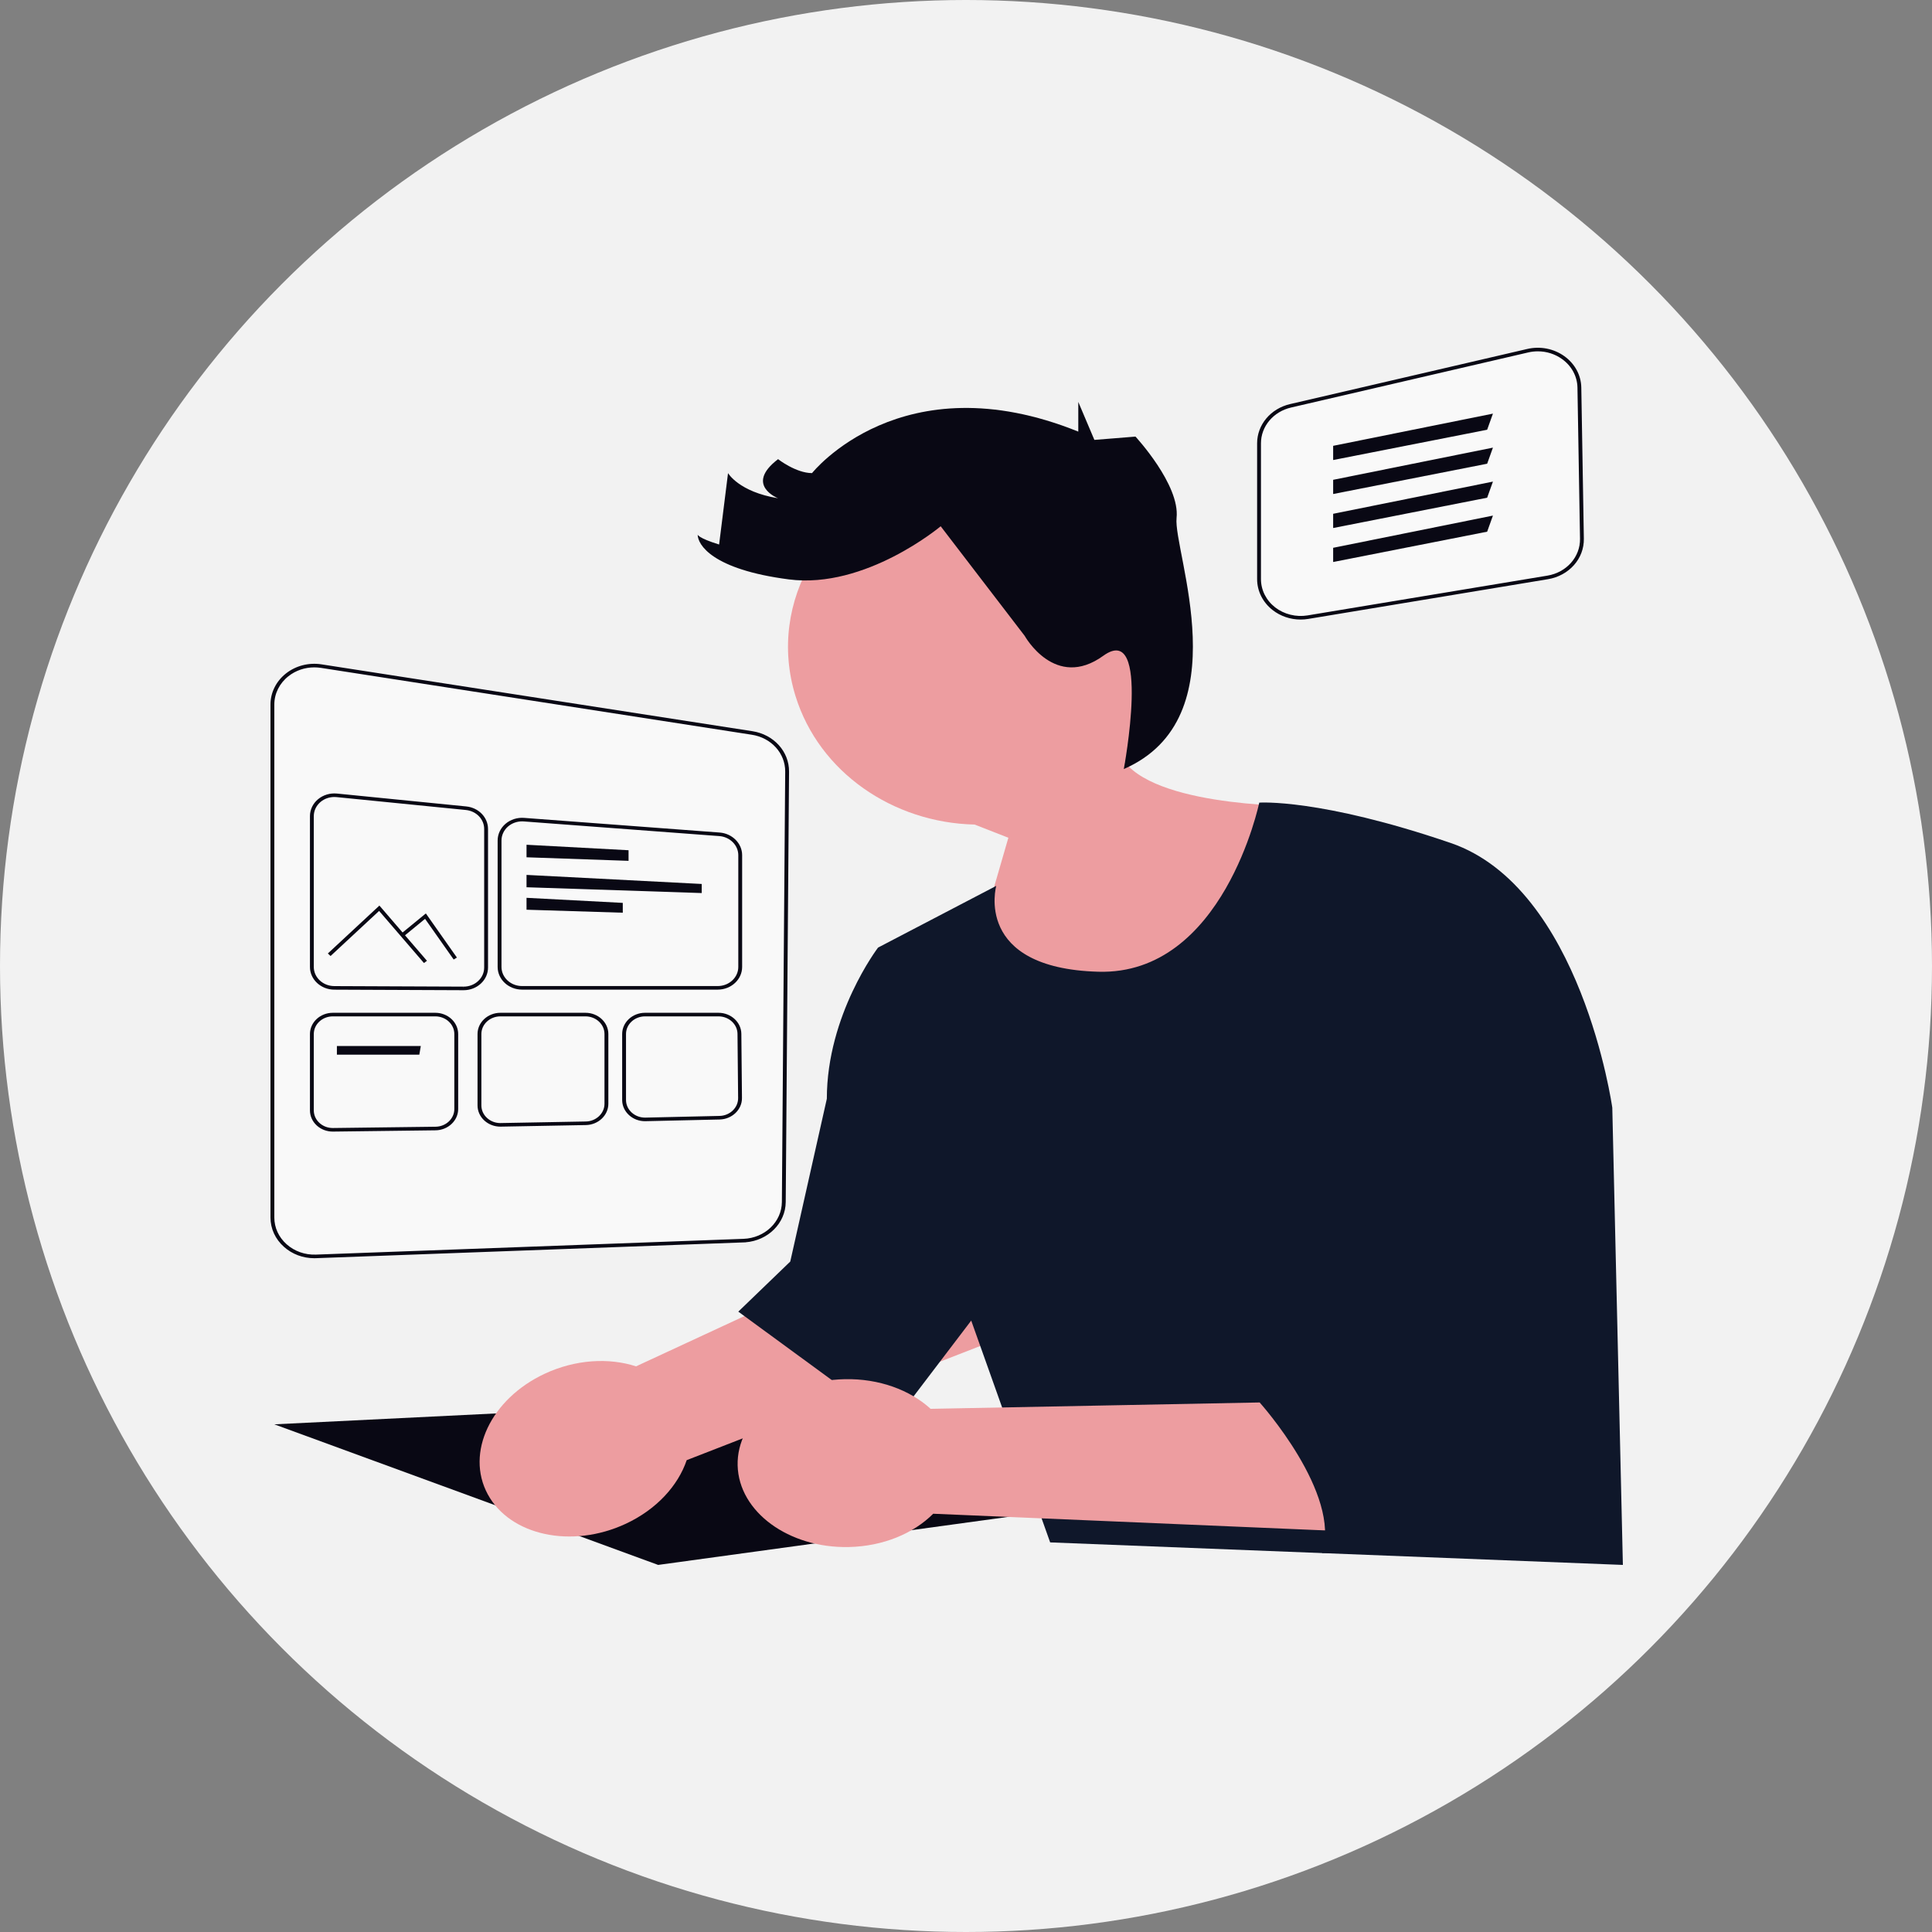 <svg width="100" height="100" viewBox="0 0 100 100" fill="none" xmlns="http://www.w3.org/2000/svg">
<rect x="0" y="0" width="100" height="100" fill="#808080" stroke="none"/>
<circle cx="50" cy="50" r="50" fill="#F2F2F2"/>
<g clip-path="url(#clip0_18_55)">
<path d="M60.196 30.943C58.686 26.062 53.203 23.243 47.95 24.647C42.698 26.051 39.664 31.145 41.175 36.026C42.4 39.984 46.238 42.586 50.447 42.679L52.193 43.362L49.718 51.902L62.482 54.137L67.67 41.73C67.67 41.73 60.14 41.861 58.218 39.449C60.294 37.18 61.149 34.019 60.196 30.943Z" fill="#ED9DA0"/>
<path d="M14.199 73.723L34.066 81L53.359 78.352L33.032 72.797L14.199 73.723Z" fill="#090814"/>
<path d="M32.922 70.722L51.93 61.906L55.983 67.629L35.544 75.577C35.097 76.896 33.985 78.127 32.391 78.87C29.602 80.171 26.402 79.486 25.244 77.341C24.085 75.196 25.407 72.403 28.197 71.103C29.791 70.359 31.517 70.267 32.922 70.722Z" fill="#ED9DA0"/>
<path d="M65.179 41.544C65.179 41.544 63.324 50.483 56.847 50.297C50.37 50.112 51.566 45.853 51.566 45.853L45.448 49.047C45.448 49.047 42.797 52.52 42.797 56.871L40.904 65.297L38.214 67.89L46.185 73.723L50.27 68.353L54.356 79.834L84 81L83.452 57.334C83.452 57.334 81.858 45.946 75.082 43.631C68.306 41.316 65.179 41.544 65.179 41.544Z" fill="#0F172A"/>
<path d="M48.69 27.239C48.69 27.239 44.805 30.505 40.828 29.989C36.851 29.473 36.111 28.184 36.111 27.668C36.111 27.668 36.111 27.84 37.221 28.184L37.683 24.488C37.683 24.488 38.238 25.458 40.273 25.79C40.273 25.79 38.516 25.107 40.273 23.766C40.273 23.766 41.198 24.488 42.031 24.488C42.031 24.488 46.655 18.644 55.812 22.34V20.804L56.645 22.769L57.719 22.683L58.772 22.598C58.772 22.598 61.084 25.09 60.899 26.809C60.714 28.528 64.223 37.161 58.168 39.806C58.168 39.806 59.604 32.138 57.107 33.942C54.61 35.747 53.037 32.911 53.037 32.911L48.69 27.239Z" fill="#090814"/>
<path opacity="0.5" d="M16.267 65.032C15.704 65.032 15.174 64.834 14.766 64.47C14.336 64.086 14.1 63.569 14.1 63.016V36.467C14.1 35.873 14.379 35.312 14.867 34.928C15.355 34.544 15.996 34.38 16.627 34.478L38.929 37.938C39.987 38.102 40.749 38.945 40.742 39.942L40.57 62.214C40.561 63.293 39.646 64.171 38.486 64.214L16.356 65.031C16.326 65.032 16.296 65.032 16.267 65.032Z" fill="white"/>
<path d="M16.267 65.125C15.679 65.125 15.122 64.916 14.697 64.536C14.248 64.135 14 63.595 14 63.016V36.467C14 35.846 14.293 35.259 14.803 34.857C15.313 34.456 15.984 34.284 16.643 34.387L38.945 37.847C40.052 38.019 40.849 38.9 40.841 39.942L40.669 62.215C40.661 63.312 39.755 64.211 38.589 64.301L38.589 64.303L16.36 65.123C16.329 65.124 16.298 65.125 16.267 65.125ZM16.268 34.543C15.782 34.543 15.309 34.702 14.932 34.999C14.466 35.365 14.199 35.9 14.199 36.467V63.016C14.199 63.544 14.425 64.037 14.835 64.403C15.243 64.767 15.787 64.959 16.352 64.938L38.482 64.122C39.589 64.081 40.462 63.242 40.47 62.213L40.642 39.941C40.649 38.99 39.922 38.186 38.912 38.03L16.611 34.569C16.497 34.552 16.382 34.543 16.268 34.543Z" fill="#090814"/>
<path d="M23.997 51.253H23.991L17.301 51.225C16.607 51.222 16.043 50.695 16.043 50.051V42.241C16.043 41.908 16.195 41.59 16.462 41.368C16.728 41.146 17.085 41.039 17.441 41.074L24.131 41.741C24.775 41.805 25.26 42.307 25.26 42.908V50.079C25.26 50.394 25.128 50.689 24.888 50.911C24.649 51.132 24.333 51.253 23.997 51.253ZM17.307 41.252C17.046 41.252 16.791 41.342 16.595 41.505C16.371 41.693 16.242 41.961 16.242 42.241V50.051C16.242 50.594 16.717 51.037 17.302 51.04L23.992 51.068L23.997 51.161V51.068C24.28 51.068 24.547 50.966 24.747 50.78C24.95 50.593 25.061 50.344 25.061 50.079V42.908C25.061 42.401 24.652 41.979 24.11 41.925L17.42 41.258C17.382 41.254 17.345 41.252 17.307 41.252Z" fill="#090814"/>
<path d="M37.149 51.223H27.022C26.325 51.223 25.758 50.697 25.758 50.049V43.503C25.758 43.176 25.906 42.862 26.165 42.64C26.423 42.419 26.773 42.307 27.123 42.333L37.251 43.092C37.902 43.141 38.413 43.655 38.413 44.262V50.049C38.413 50.697 37.846 51.223 37.149 51.223ZM27.023 42.514C26.756 42.514 26.497 42.608 26.3 42.776C26.082 42.963 25.957 43.228 25.957 43.503V50.049C25.957 50.595 26.435 51.038 27.022 51.038H37.149C37.736 51.038 38.214 50.595 38.214 50.049V44.262C38.214 43.751 37.783 43.318 37.235 43.276L27.107 42.517C27.079 42.515 27.051 42.514 27.023 42.514Z" fill="#090814"/>
<path d="M27.253 43.724V44.373L32.534 44.557V44.008L27.253 43.724Z" fill="#090814"/>
<path d="M27.253 45.285V45.924L36.32 46.224V45.754L27.253 45.285Z" fill="#090814"/>
<path d="M27.253 46.471V47.087L32.235 47.242V46.733L27.253 46.471Z" fill="#090814"/>
<path d="M17.226 58.571C16.913 58.571 16.618 58.459 16.395 58.255C16.168 58.046 16.043 57.768 16.043 57.472V53.521C16.043 52.915 16.573 52.422 17.226 52.422H22.532C23.184 52.422 23.715 52.915 23.715 53.521V57.405C23.715 58.003 23.192 58.496 22.548 58.505L17.226 58.571ZM17.226 52.607C16.683 52.607 16.242 53.017 16.242 53.521V57.472C16.242 57.718 16.346 57.95 16.535 58.123C16.72 58.293 16.965 58.386 17.226 58.386L17.239 58.386L22.545 58.319C23.081 58.313 23.516 57.903 23.516 57.405V53.521C23.516 53.017 23.075 52.607 22.532 52.607L17.226 52.607Z" fill="#090814"/>
<path d="M25.9 58.315C25.589 58.315 25.295 58.203 25.072 58.001C24.843 57.792 24.717 57.513 24.717 57.215V53.521C24.717 52.915 25.248 52.422 25.901 52.422H30.304C30.957 52.422 31.488 52.915 31.488 53.521V57.133C31.488 57.728 30.967 58.221 30.328 58.233L25.9 58.315ZM25.901 52.607C25.358 52.607 24.916 53.017 24.916 53.521V57.215C24.916 57.463 25.021 57.695 25.212 57.868C25.397 58.037 25.641 58.13 25.9 58.13L25.92 58.129L30.324 58.048C30.856 58.038 31.288 57.628 31.288 57.133V53.521C31.288 53.017 30.847 52.607 30.304 52.607H25.901Z" fill="#090814"/>
<path d="M33.386 58.033C33.075 58.033 32.782 57.922 32.56 57.72C32.33 57.511 32.203 57.232 32.203 56.933V53.521C32.203 52.915 32.734 52.422 33.386 52.422H37.189C37.836 52.422 38.366 52.91 38.372 53.511L38.404 56.836C38.409 57.433 37.892 57.93 37.249 57.945L33.386 58.033ZM33.386 52.607C32.844 52.607 32.402 53.017 32.402 53.521V56.933C32.402 57.181 32.508 57.414 32.699 57.587C32.884 57.755 33.128 57.847 33.386 57.847L33.411 57.847L37.245 57.76C37.779 57.748 38.209 57.334 38.205 56.838L38.173 53.513C38.168 53.013 37.727 52.607 37.189 52.607L33.386 52.607Z" fill="#090814"/>
<path d="M17.438 54.14V54.589H21.704L21.781 54.14H17.438Z" fill="#090814"/>
<path d="M21.944 49.846L19.622 47.149L17.11 49.483L16.969 49.352L19.638 46.872L22.099 49.73L21.944 49.846Z" fill="#090814"/>
<path d="M23.482 49.664L22.001 47.559L20.892 48.469L20.76 48.33L22.042 47.279L23.649 49.563L23.482 49.664Z" fill="#090814"/>
<path opacity="0.5" d="M67.32 31.976C66.818 31.976 66.33 31.813 65.939 31.509C65.448 31.127 65.167 30.568 65.167 29.974V22.946C65.167 22.026 65.838 21.227 66.799 21.004L79.072 18.153C79.714 18.004 80.383 18.133 80.907 18.508C81.432 18.882 81.738 19.449 81.749 20.064L81.88 27.886C81.897 28.872 81.15 29.714 80.105 29.887L67.7 31.944C67.573 31.965 67.446 31.976 67.32 31.976Z" fill="white"/>
<path d="M67.319 32.068C66.793 32.068 66.279 31.895 65.874 31.579C65.362 31.181 65.068 30.595 65.068 29.974V22.946C65.068 21.983 65.77 21.148 66.775 20.915L79.048 18.063C79.719 17.907 80.419 18.043 80.968 18.434C81.516 18.826 81.837 19.419 81.848 20.062L81.98 27.884C81.997 28.916 81.216 29.797 80.122 29.979L67.717 32.035C67.586 32.057 67.452 32.068 67.319 32.068ZM79.599 18.185C79.432 18.185 79.263 18.204 79.097 18.243L66.823 21.094C65.907 21.307 65.267 22.069 65.267 22.946V29.974C65.267 30.54 65.535 31.074 66.002 31.438C66.465 31.797 67.088 31.952 67.682 31.853L80.087 29.796C81.084 29.631 81.796 28.828 81.781 27.887L81.649 20.065C81.639 19.479 81.347 18.938 80.846 18.581C80.482 18.321 80.046 18.185 79.599 18.185Z" fill="#090814"/>
<path d="M69.004 23.076V23.811L76.975 22.243L77.274 21.409L69.004 23.076Z" fill="#090814"/>
<path d="M69.004 24.835V25.57L76.975 24.002L77.274 23.169L69.004 24.835Z" fill="#090814"/>
<path d="M69.004 26.594V27.33L76.975 25.761L77.274 24.928L69.004 26.594Z" fill="#090814"/>
<path d="M69.004 28.354V29.089L76.975 27.52L77.274 26.687L69.004 28.354Z" fill="#090814"/>
<path d="M48.168 72.921L69.408 72.51L70.435 79.293L48.302 78.351C47.291 79.365 45.719 80.036 43.936 80.074C40.816 80.14 38.239 78.249 38.18 75.85C38.121 73.451 40.602 71.452 43.722 71.386C45.505 71.348 47.108 71.951 48.168 72.921Z" fill="#ED9DA0"/>
<path d="M69.302 57.89C69.302 57.89 68.605 61.964 70.698 63.353C70.698 63.353 70 68.353 71.694 69.927C71.694 69.927 68.581 70.044 69.191 71.559C69.191 71.559 64.619 70.853 65.217 72.612C65.217 72.612 69.448 77.33 68.428 80.387L82.256 79.741L83.799 72.343" fill="#0F172A"/>
</g>
<defs>
<clipPath id="clip0_18_55">
<rect width="70" height="63" fill="white" transform="translate(14 18)"/>
</clipPath>
</defs>
</svg>
